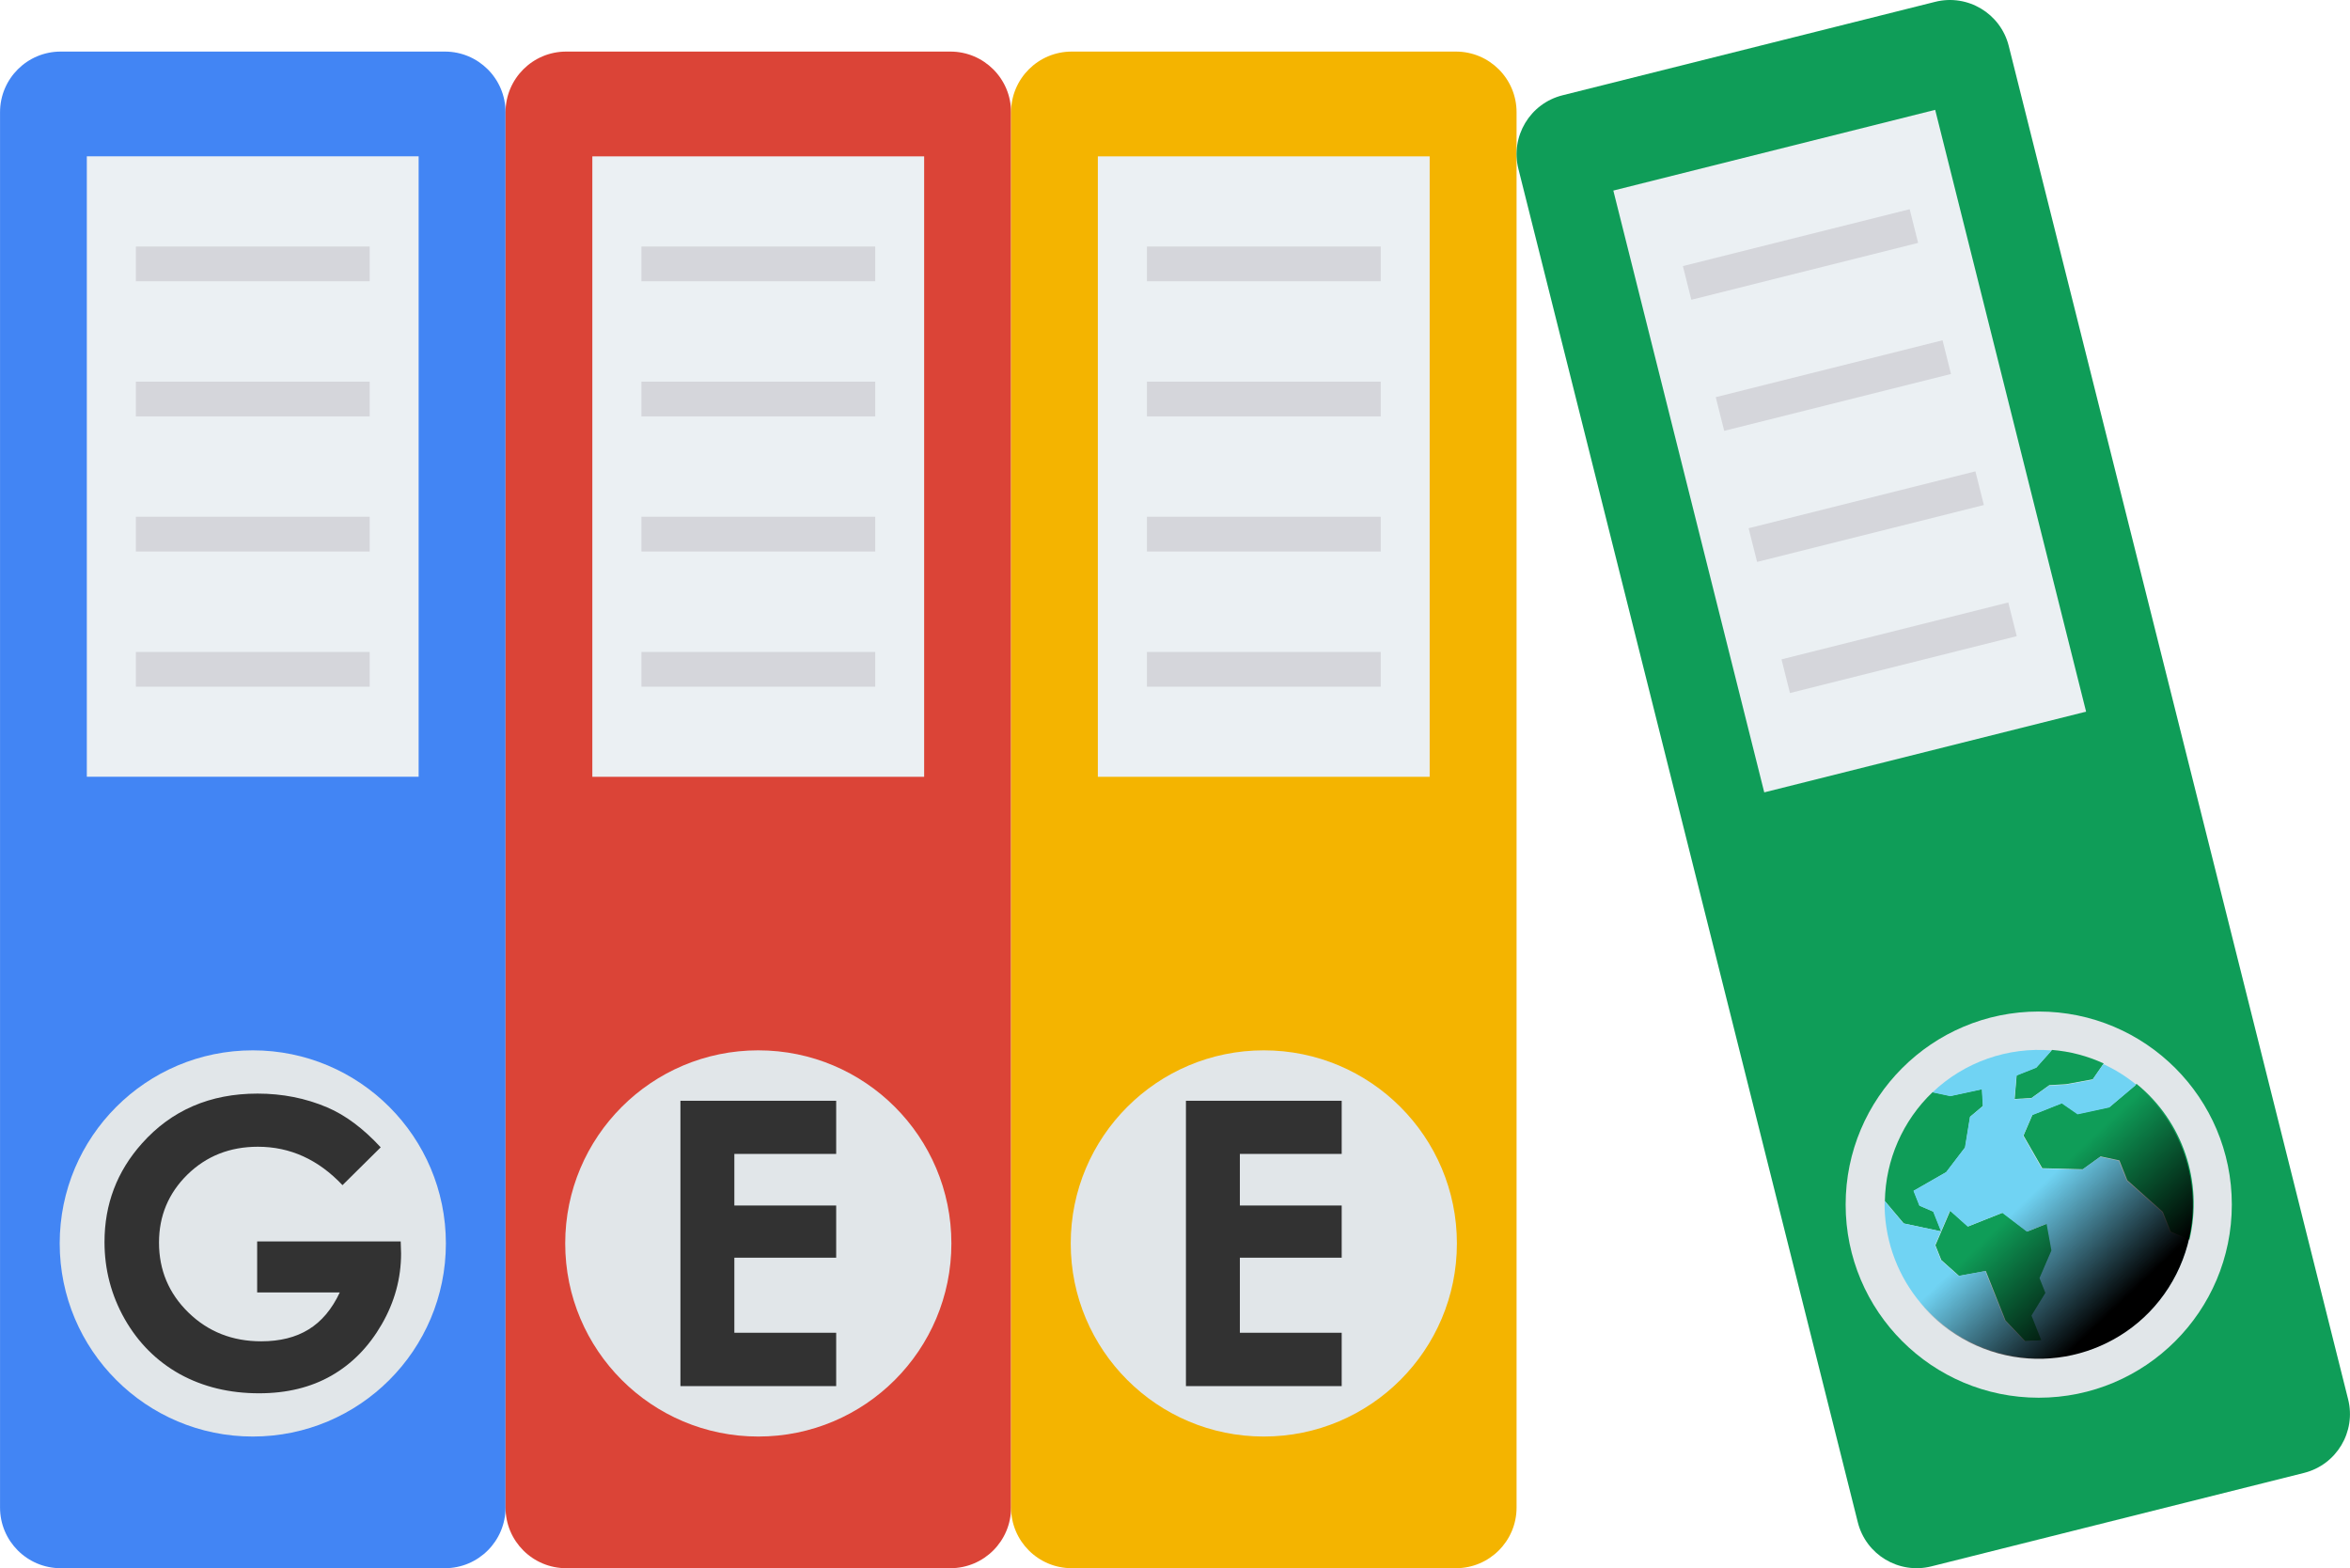 <?xml version="1.0" encoding="UTF-8" standalone="no"?>
<!-- Generator: Adobe Illustrator 19.0.0, SVG Export Plug-In . SVG Version: 6.00 Build 0)  -->

<svg
   xmlns:dc="http://purl.org/dc/elements/1.1/"
   xmlns:cc="http://creativecommons.org/ns#"
   xmlns:rdf="http://www.w3.org/1999/02/22-rdf-syntax-ns#"
   xmlns:svg="http://www.w3.org/2000/svg"
   xmlns="http://www.w3.org/2000/svg"
   xmlns:xlink="http://www.w3.org/1999/xlink"
   xmlns:sodipodi="http://sodipodi.sourceforge.net/DTD/sodipodi-0.dtd"
   xmlns:inkscape="http://www.inkscape.org/namespaces/inkscape"
   version="1.1"
   id="Capa_1"
   x="0px"
   y="0px"
   viewBox="0 0 725.637 484.219"
   xml:space="preserve"
   sodipodi:docname="gee-dev-docs-icon-alt.svg"
   width="7.559in"
   height="5.044in"
   inkscape:version="0.92.1 r15371"><defs
     id="defs95"><linearGradient
       inkscape:collect="always"
       id="linearGradient4835"><stop
         style="stop-color:#000000;stop-opacity:1;"
         offset="0"
         id="stop4831" /><stop
         style="stop-color:#000000;stop-opacity:0;"
         offset="1"
         id="stop4833" /></linearGradient><linearGradient
       inkscape:collect="always"
       id="linearGradient4811"><stop
         style="stop-color:#000000;stop-opacity:1;"
         offset="0"
         id="stop4807" /><stop
         style="stop-color:#000000;stop-opacity:0;"
         offset="1"
         id="stop4809" /></linearGradient><linearGradient
       inkscape:collect="always"
       xlink:href="#linearGradient4811"
       id="linearGradient4813"
       x1="592.346"
       y1="644.483"
       x2="551.617"
       y2="630.097"
       gradientUnits="userSpaceOnUse"
       gradientTransform="translate(171.537,-575.155)" /><linearGradient
       inkscape:collect="always"
       xlink:href="#linearGradient4835"
       id="linearGradient4837"
       x1="543.931"
       y1="644.974"
       x2="687.436"
       y2="644.974"
       gradientUnits="userSpaceOnUse" /><linearGradient
       inkscape:collect="always"
       xlink:href="#linearGradient4835"
       id="linearGradient4864"
       gradientUnits="userSpaceOnUse"
       x1="481.613"
       y1="592.56"
       x2="632.897"
       y2="645.733" /></defs><sodipodi:namedview
     pagecolor="#ffffff"
     bordercolor="#666666"
     borderopacity="1"
     objecttolerance="10"
     gridtolerance="10"
     guidetolerance="10"
     inkscape:pageopacity="0"
     inkscape:pageshadow="2"
     inkscape:window-width="2400"
     inkscape:window-height="1271"
     id="namedview93"
     showgrid="false"
     inkscape:snap-object-midpoints="true"
     inkscape:snap-smooth-nodes="true"
     fit-margin-top="0"
     fit-margin-left="0"
     fit-margin-right="0"
     fit-margin-bottom="0"
     units="in"
     inkscape:zoom="0.71270423"
     inkscape:cx="-22.103109"
     inkscape:cy="458.18626"
     inkscape:window-x="2391"
     inkscape:window-y="-9"
     inkscape:window-maximized="1"
     inkscape:current-layer="Capa_1"
     inkscape:snap-intersection-paths="true"
     inkscape:object-paths="true"
     inkscape:snap-global="true" /><path
     style="fill:#4285f4;fill-opacity:1"
     d="M 137.366,484.219 H 18.732 C 8.386,484.219 0,475.832 0,465.487 V 34.658 c 0,-10.346 8.386,-18.732 18.732,-18.732 h 118.634 c 10.345,0 18.732,8.386 18.732,18.732 V 465.487 c 0,10.345 -8.387,18.732 -18.732,18.732 z"
     id="path2"
     inkscape:connector-curvature="0" /><rect
     x="26.799"
     y="48.263"
     style="fill:#ebf0f3"
     width="102.462"
     height="191.575"
     id="rect4" /><circle
     style="fill:#e1e6e9;stroke-width:1.308"
     cx="78.049"
     cy="383.942"
     r="59.624"
     id="circle6" /><g
     id="g20"
     transform="translate(0,15.926)"><rect
       x="41.947"
       y="60.191"
       style="fill:#d5d6db"
       width="72.198"
       height="10.727"
       id="rect12" /><rect
       x="41.947"
       y="101.919"
       style="fill:#d5d6db"
       width="72.198"
       height="10.727"
       id="rect14" /><rect
       x="41.947"
       y="143.641"
       style="fill:#d5d6db"
       width="72.198"
       height="10.727"
       id="rect16" /><rect
       x="41.947"
       y="185.381"
       style="fill:#d5d6db"
       width="72.198"
       height="10.727"
       id="rect18" /></g><path
     style="fill:#db4437;fill-opacity:1"
     d="M 293.463,484.219 H 174.829 c -10.345,0 -18.732,-8.386 -18.732,-18.732 V 34.658 c 0.001,-10.346 8.387,-18.732 18.732,-18.732 h 118.634 c 10.345,0 18.732,8.386 18.732,18.732 V 465.487 c 0,10.345 -8.386,18.732 -18.732,18.732 z"
     id="path22"
     inkscape:connector-curvature="0" /><circle
     style="fill:#e1e6e9;stroke-width:1.308"
     cx="234.146"
     cy="383.942"
     r="59.624"
     id="circle6-5" /><rect
     x="182.896"
     y="48.282"
     style="fill:#ebf0f3"
     width="102.462"
     height="191.575"
     id="rect24" /><g
     id="g40"
     transform="translate(0,15.926)"><rect
       x="198.057"
       y="60.191"
       style="fill:#d5d6db"
       width="72.198"
       height="10.727"
       id="rect32" /><rect
       x="198.057"
       y="101.919"
       style="fill:#d5d6db"
       width="72.198"
       height="10.727"
       id="rect34" /><rect
       x="198.057"
       y="143.641"
       style="fill:#d5d6db"
       width="72.198"
       height="10.727"
       id="rect36" /><rect
       x="198.057"
       y="185.381"
       style="fill:#d5d6db"
       width="72.198"
       height="10.727"
       id="rect38" /></g><path
     style="fill:#f4b400;fill-opacity:1"
     d="M 449.561,484.219 H 330.927 c -10.345,0 -18.732,-8.386 -18.732,-18.732 V 34.658 c 0,-10.346 8.387,-18.732 18.732,-18.732 h 118.634 c 10.345,0 18.732,8.386 18.732,18.732 V 465.487 c 0,10.345 -8.387,18.732 -18.732,18.732 z"
     id="path42"
     inkscape:connector-curvature="0" /><rect
     x="338.994"
     y="48.282"
     style="fill:#ebf0f3"
     width="102.462"
     height="191.575"
     id="rect44" /><circle
     style="fill:#e1e6e9;stroke-width:1.308"
     cx="390.244"
     cy="383.942"
     r="59.624"
     id="circle6-5-7" /><g
     id="g60"
     transform="translate(0,15.926)"><rect
       x="354.154"
       y="60.191"
       style="fill:#d5d6db"
       width="72.198"
       height="10.727"
       id="rect52" /><rect
       x="354.154"
       y="101.919"
       style="fill:#d5d6db"
       width="72.198"
       height="10.727"
       id="rect54" /><rect
       x="354.154"
       y="143.641"
       style="fill:#d5d6db"
       width="72.198"
       height="10.727"
       id="rect56" /><rect
       x="354.154"
       y="185.381"
       style="fill:#d5d6db"
       width="72.198"
       height="10.727"
       id="rect58" /></g><g
     id="g62"
     transform="translate(430,15.926)" /><g
     id="g64"
     transform="translate(430,15.926)" /><g
     id="g66"
     transform="translate(430,15.926)" /><g
     id="g68"
     transform="translate(430,15.926)" /><g
     id="g70"
     transform="translate(430,15.926)" /><g
     id="g72"
     transform="translate(430,15.926)" /><g
     id="g74"
     transform="translate(430,15.926)" /><g
     id="g76"
     transform="translate(430,15.926)" /><g
     id="g78"
     transform="translate(430,15.926)" /><g
     id="g80"
     transform="translate(430,15.926)" /><g
     id="g82"
     transform="translate(430,15.926)" /><g
     id="g84"
     transform="translate(430,15.926)" /><g
     id="g86"
     transform="translate(430,15.926)" /><g
     id="g88"
     transform="translate(430,15.926)" /><g
     id="g90"
     transform="translate(430,15.926)" /><path
     inkscape:connector-curvature="0"
     style="fill:#0f9d58;fill-opacity:1"
     d="M 711.457,454.794 596.387,483.652 c -10.034,2.516 -20.209,-3.577 -22.726,-13.613 L 468.86,52.151 c -2.517,-10.035 3.578,-20.21 13.613,-22.726 L 597.543,0.567 C 607.578,-1.949 617.753,4.145 620.269,14.18 L 725.07,432.068 c 2.516,10.034 -3.578,20.21 -13.613,22.726 z"
     id="path42-1" /><rect
     x="468.892"
     y="178.26"
     style="fill:#ebf0f3"
     width="102.462"
     height="191.575"
     id="rect44-7"
     transform="rotate(-14.079)" /><circle
     style="fill:#e1e6e9;stroke-width:1.308"
     cx="629.531"
     cy="371.956"
     r="59.624"
     id="circle6-5-7-4" /><g
     transform="rotate(-14.079,525.849,-598.928)"
     id="g60-2"><rect
       x="354.154"
       y="60.191"
       style="fill:#d5d6db"
       width="72.198"
       height="10.727"
       id="rect52-5" /><rect
       x="354.154"
       y="101.919"
       style="fill:#d5d6db"
       width="72.198"
       height="10.727"
       id="rect54-0" /><rect
       x="354.154"
       y="143.641"
       style="fill:#d5d6db"
       width="72.198"
       height="10.727"
       id="rect56-6" /><rect
       x="354.154"
       y="185.381"
       style="fill:#d5d6db"
       width="72.198"
       height="10.727"
       id="rect58-0" /></g><g
     id="g4652"
     transform="matrix(0.136,0,0,0.136,43.151,349.044)" /><g
     id="g4654"
     transform="matrix(0.136,0,0,0.136,43.151,349.044)" /><g
     id="g4656"
     transform="matrix(0.136,0,0,0.136,43.151,349.044)" /><g
     id="g4658"
     transform="matrix(0.136,0,0,0.136,43.151,349.044)" /><g
     id="g4660"
     transform="matrix(0.136,0,0,0.136,43.151,349.044)" /><g
     id="g4662"
     transform="matrix(0.136,0,0,0.136,43.151,349.044)" /><g
     id="g4664"
     transform="matrix(0.136,0,0,0.136,43.151,349.044)" /><g
     id="g4666"
     transform="matrix(0.136,0,0,0.136,43.151,349.044)" /><g
     id="g4668"
     transform="matrix(0.136,0,0,0.136,43.151,349.044)" /><g
     id="g4670"
     transform="matrix(0.136,0,0,0.136,43.151,349.044)" /><g
     id="g4672"
     transform="matrix(0.136,0,0,0.136,43.151,349.044)" /><g
     id="g4674"
     transform="matrix(0.136,0,0,0.136,43.151,349.044)" /><g
     id="g4676"
     transform="matrix(0.136,0,0,0.136,43.151,349.044)" /><g
     id="g4678"
     transform="matrix(0.136,0,0,0.136,43.151,349.044)" /><g
     id="g4680"
     transform="matrix(0.136,0,0,0.136,43.151,349.044)" /><g
     aria-label="G"
     style="font-style:normal;font-variant:normal;font-weight:bold;font-stretch:normal;font-size:122.667px;line-height:1.25;font-family:'Century Gothic';-inkscape-font-specification:'Century Gothic, Bold';font-variant-ligatures:normal;font-variant-caps:normal;font-variant-numeric:normal;font-feature-settings:normal;text-align:start;letter-spacing:0px;word-spacing:0px;writing-mode:lr-tb;text-anchor:start;fill:#323232;fill-opacity:1;stroke:none;stroke-width:3.06"
     id="text4737"><path
       d="m 117.55,354.264 -11.799,11.68 Q 94.55,354.084 79.636,354.084 q -12.997,0 -21.802,8.625 -8.745,8.625 -8.745,20.964 0,12.758 9.104,21.622 9.104,8.865 22.461,8.865 8.685,0 14.615,-3.654 5.99,-3.654 9.643,-11.44 H 79.397 v -15.753 h 44.323 l 0.12,3.714 q 0,11.56 -5.99,21.922 -5.99,10.362 -15.513,15.812 -9.523,5.451 -22.341,5.451 -13.716,0 -24.497,-5.93 -10.721,-5.99 -17.01,-17.01 -6.229,-11.021 -6.229,-23.779 0,-17.49 11.56,-30.427 13.716,-15.393 35.698,-15.393 11.5,0 21.503,4.253 8.445,3.594 16.531,12.339 z"
       style="font-style:normal;font-variant:normal;font-weight:bold;font-stretch:normal;font-size:122.667px;font-family:'Century Gothic';-inkscape-font-specification:'Century Gothic, Bold';font-variant-ligatures:normal;font-variant-caps:normal;font-variant-numeric:normal;font-feature-settings:normal;text-align:start;writing-mode:lr-tb;text-anchor:start;fill:#323232;fill-opacity:1;stroke-width:3.06"
       id="path5225"
       inkscape:connector-curvature="0" /></g><g
     aria-label="E"
     style="font-style:normal;font-variant:normal;font-weight:bold;font-stretch:normal;font-size:122.667px;line-height:1.25;font-family:'Century Gothic';-inkscape-font-specification:'Century Gothic, Bold';font-variant-ligatures:normal;font-variant-caps:normal;font-variant-numeric:normal;font-feature-settings:normal;text-align:start;letter-spacing:0px;word-spacing:0px;writing-mode:lr-tb;text-anchor:start;fill:#323232;fill-opacity:1;stroke:none;stroke-width:1.77"
     id="text4737-5"><path
       d="m 210.098,339.889 h 48.096 v 16.411 h -31.445 v 15.932 h 31.445 v 16.112 h -31.445 v 23.18 h 31.445 v 16.471 h -48.096 z"
       style="font-style:normal;font-variant:normal;font-weight:bold;font-stretch:normal;font-size:122.667px;font-family:'Century Gothic';-inkscape-font-specification:'Century Gothic, Bold';font-variant-ligatures:normal;font-variant-caps:normal;font-variant-numeric:normal;font-feature-settings:normal;text-align:start;writing-mode:lr-tb;text-anchor:start;fill:#323232;fill-opacity:1;stroke-width:1.77"
       id="path5222"
       inkscape:connector-curvature="0" /></g><g
     aria-label="E"
     style="font-style:normal;font-variant:normal;font-weight:bold;font-stretch:normal;font-size:122.667px;line-height:1.25;font-family:'Century Gothic';-inkscape-font-specification:'Century Gothic, Bold';font-variant-ligatures:normal;font-variant-caps:normal;font-variant-numeric:normal;font-feature-settings:normal;text-align:start;letter-spacing:0px;word-spacing:0px;writing-mode:lr-tb;text-anchor:start;fill:#323232;fill-opacity:1;stroke:none;stroke-width:1.77"
     id="text4737-5-9"><path
       d="m 366.196,339.889 h 48.096 v 16.411 h -31.445 v 15.932 h 31.445 v 16.112 h -31.445 v 23.18 h 31.445 v 16.471 h -48.096 z"
       style="font-style:normal;font-variant:normal;font-weight:bold;font-stretch:normal;font-size:122.667px;font-family:'Century Gothic';-inkscape-font-specification:'Century Gothic, Bold';font-variant-ligatures:normal;font-variant-caps:normal;font-variant-numeric:normal;font-feature-settings:normal;text-align:start;writing-mode:lr-tb;text-anchor:start;fill:#323232;fill-opacity:1;stroke-width:1.77"
       id="path5219"
       inkscape:connector-curvature="0" /></g><g
     id="g4856"
     transform="matrix(0.186,0,0,0.186,581.936,324.362)" /><g
     id="g4858"
     transform="matrix(0.186,0,0,0.186,581.936,324.362)" /><g
     id="g4860"
     transform="matrix(0.186,0,0,0.186,581.936,324.362)" /><g
     id="g4862"
     transform="matrix(0.186,0,0,0.186,581.936,324.362)" /><g
     id="g4864"
     transform="matrix(0.186,0,0,0.186,581.936,324.362)" /><g
     id="g4866"
     transform="matrix(0.186,0,0,0.186,581.936,324.362)" /><g
     id="g4868"
     transform="matrix(0.186,0,0,0.186,581.936,324.362)" /><g
     id="g4870"
     transform="matrix(0.186,0,0,0.186,581.936,324.362)" /><g
     id="g4872"
     transform="matrix(0.186,0,0,0.186,581.936,324.362)" /><g
     id="g4874"
     transform="matrix(0.186,0,0,0.186,581.936,324.362)" /><g
     id="g4876"
     transform="matrix(0.186,0,0,0.186,581.936,324.362)" /><g
     id="g4878"
     transform="matrix(0.186,0,0,0.186,581.936,324.362)" /><g
     id="g4880"
     transform="matrix(0.186,0,0,0.186,581.936,324.362)" /><g
     id="g4882"
     transform="matrix(0.186,0,0,0.186,581.936,324.362)" /><g
     id="g4884"
     transform="matrix(0.186,0,0,0.186,581.936,324.362)" /><g
     id="g4631"
     transform="matrix(1,0,0,1,71.449,-252.343)"><g
       style="fill:#0f9d58;fill-opacity:1"
       transform="matrix(0.173,-0.069,0.069,0.173,496.297,597.408)"
       id="g4852-8"><path
         id="path4844-3"
         d="m 441.374,79.519 -26.485,17.656 -44.141,-8.828 -26.485,-8.828 -35.313,8.828 -26.485,-8.828 17.656,-35.313 h 35.313 l 34.607,-17.303 c 26.689,13.198 50.834,31.013 71.333,52.616 z"
         style="fill:#0f9d58;fill-opacity:1"
         inkscape:connector-curvature="0" /><path
         id="path4846-3"
         d="m 238.325,44.206 -8.828,26.485 -26.485,8.828 -26.485,44.141 -44.141,26.485 -61.797,8.828 v 26.485 l 17.656,17.656 v 35.313 L 61.762,220.77 35.277,203.114 19.916,156.943 C 46.356,93.935 96.898,44.126 160.284,18.604 l 25.072,16.774 z"
         style="fill:#0f9d58;fill-opacity:1"
         inkscape:connector-curvature="0" /><polygon
         id="polygon4848-2"
         points="114.731,211.941 132.387,247.254 194.184,247.254 220.669,291.395 255.982,291.395 247.154,335.536 211.841,370.849 211.841,397.334 176.528,423.818 176.528,467.959 150.044,459.131 132.387,414.99 132.387,326.708 88.246,317.88 70.59,282.567 70.59,256.082 88.246,238.426 "
         style="fill:#0f9d58;fill-opacity:1" /><path
         id="path4850-8"
         d="m 479.335,130.987 c 48.193,85.978 42.702,191.996 -14.125,272.526 l -23.836,-23.836 v -35.313 l -17.656,-35.313 -17.656,-35.313 v -35.313 l -26.485,-17.656 -35.313,8.828 -61.797,-26.485 -8.828,-61.797 26.485,-26.485 h 52.969 l 17.656,26.485 52.969,8.828 52.969,-17.656 z"
         style="fill:#0f9d58;fill-opacity:1"
         inkscape:connector-curvature="0" /></g><path
       id="path4854-3"
       d="m 555.745,591.504 5.498,-3.946 5.182,-0.289 8.234,-1.499 3.367,-4.866 c 3.616,1.661 7.006,3.776 10.088,6.294 l -0.355,0.441 -7.944,6.681 -9.759,2.104 -4.866,-3.367 -9.154,3.63 -2.762,6.392 5.761,10.075 12.495,0.342 5.498,-3.946 5.787,1.236 2.42,6.103 5.471,4.893 5.471,4.893 2.42,6.103 5.753,2.486 c -6.173,25.553 -31.893,41.262 -57.445,35.088 -21.701,-5.245 -36.842,-24.866 -36.411,-47.186 l 5.819,6.927 5.787,1.236 5.787,1.236 -1.842,4.262 1.815,4.577 5.471,4.893 8.234,-1.499 6.05,15.257 6.076,6.419 5.182,-0.289 -3.025,-7.629 4.288,-6.997 -1.815,-4.577 3.683,-8.523 -1.499,-8.234 -6.103,2.42 -7.602,-5.814 -10.68,4.235 -5.471,-4.893 -2.762,6.392 -2.42,-6.103 -4.261,-1.841 -1.815,-4.577 10.075,-5.761 5.814,-7.602 1.552,-9.444 3.972,-3.341 -0.289,-5.182 -9.759,2.104 -5.483,-1.181 c 9.859,-9.378 23.261,-14.088 36.82,-12.94 l -4.795,5.362 -6.103,2.42 -0.631,7.313 z"
       style="fill:#70d3f3;fill-opacity:1;stroke-width:0.186"
       inkscape:connector-curvature="0" /></g><circle
     style="opacity:1;fill:url(#linearGradient4813);fill-opacity:1;fill-rule:nonzero;stroke:none;stroke-width:2.578;stroke-linecap:square;stroke-linejoin:miter;stroke-miterlimit:4;stroke-dasharray:none;stroke-dashoffset:0;stroke-opacity:1"
     id="path4726"
     cx="729.628"
     cy="47.997"
     r="47.597"
     clip-path="none"
     transform="rotate(26.813)" /></svg>